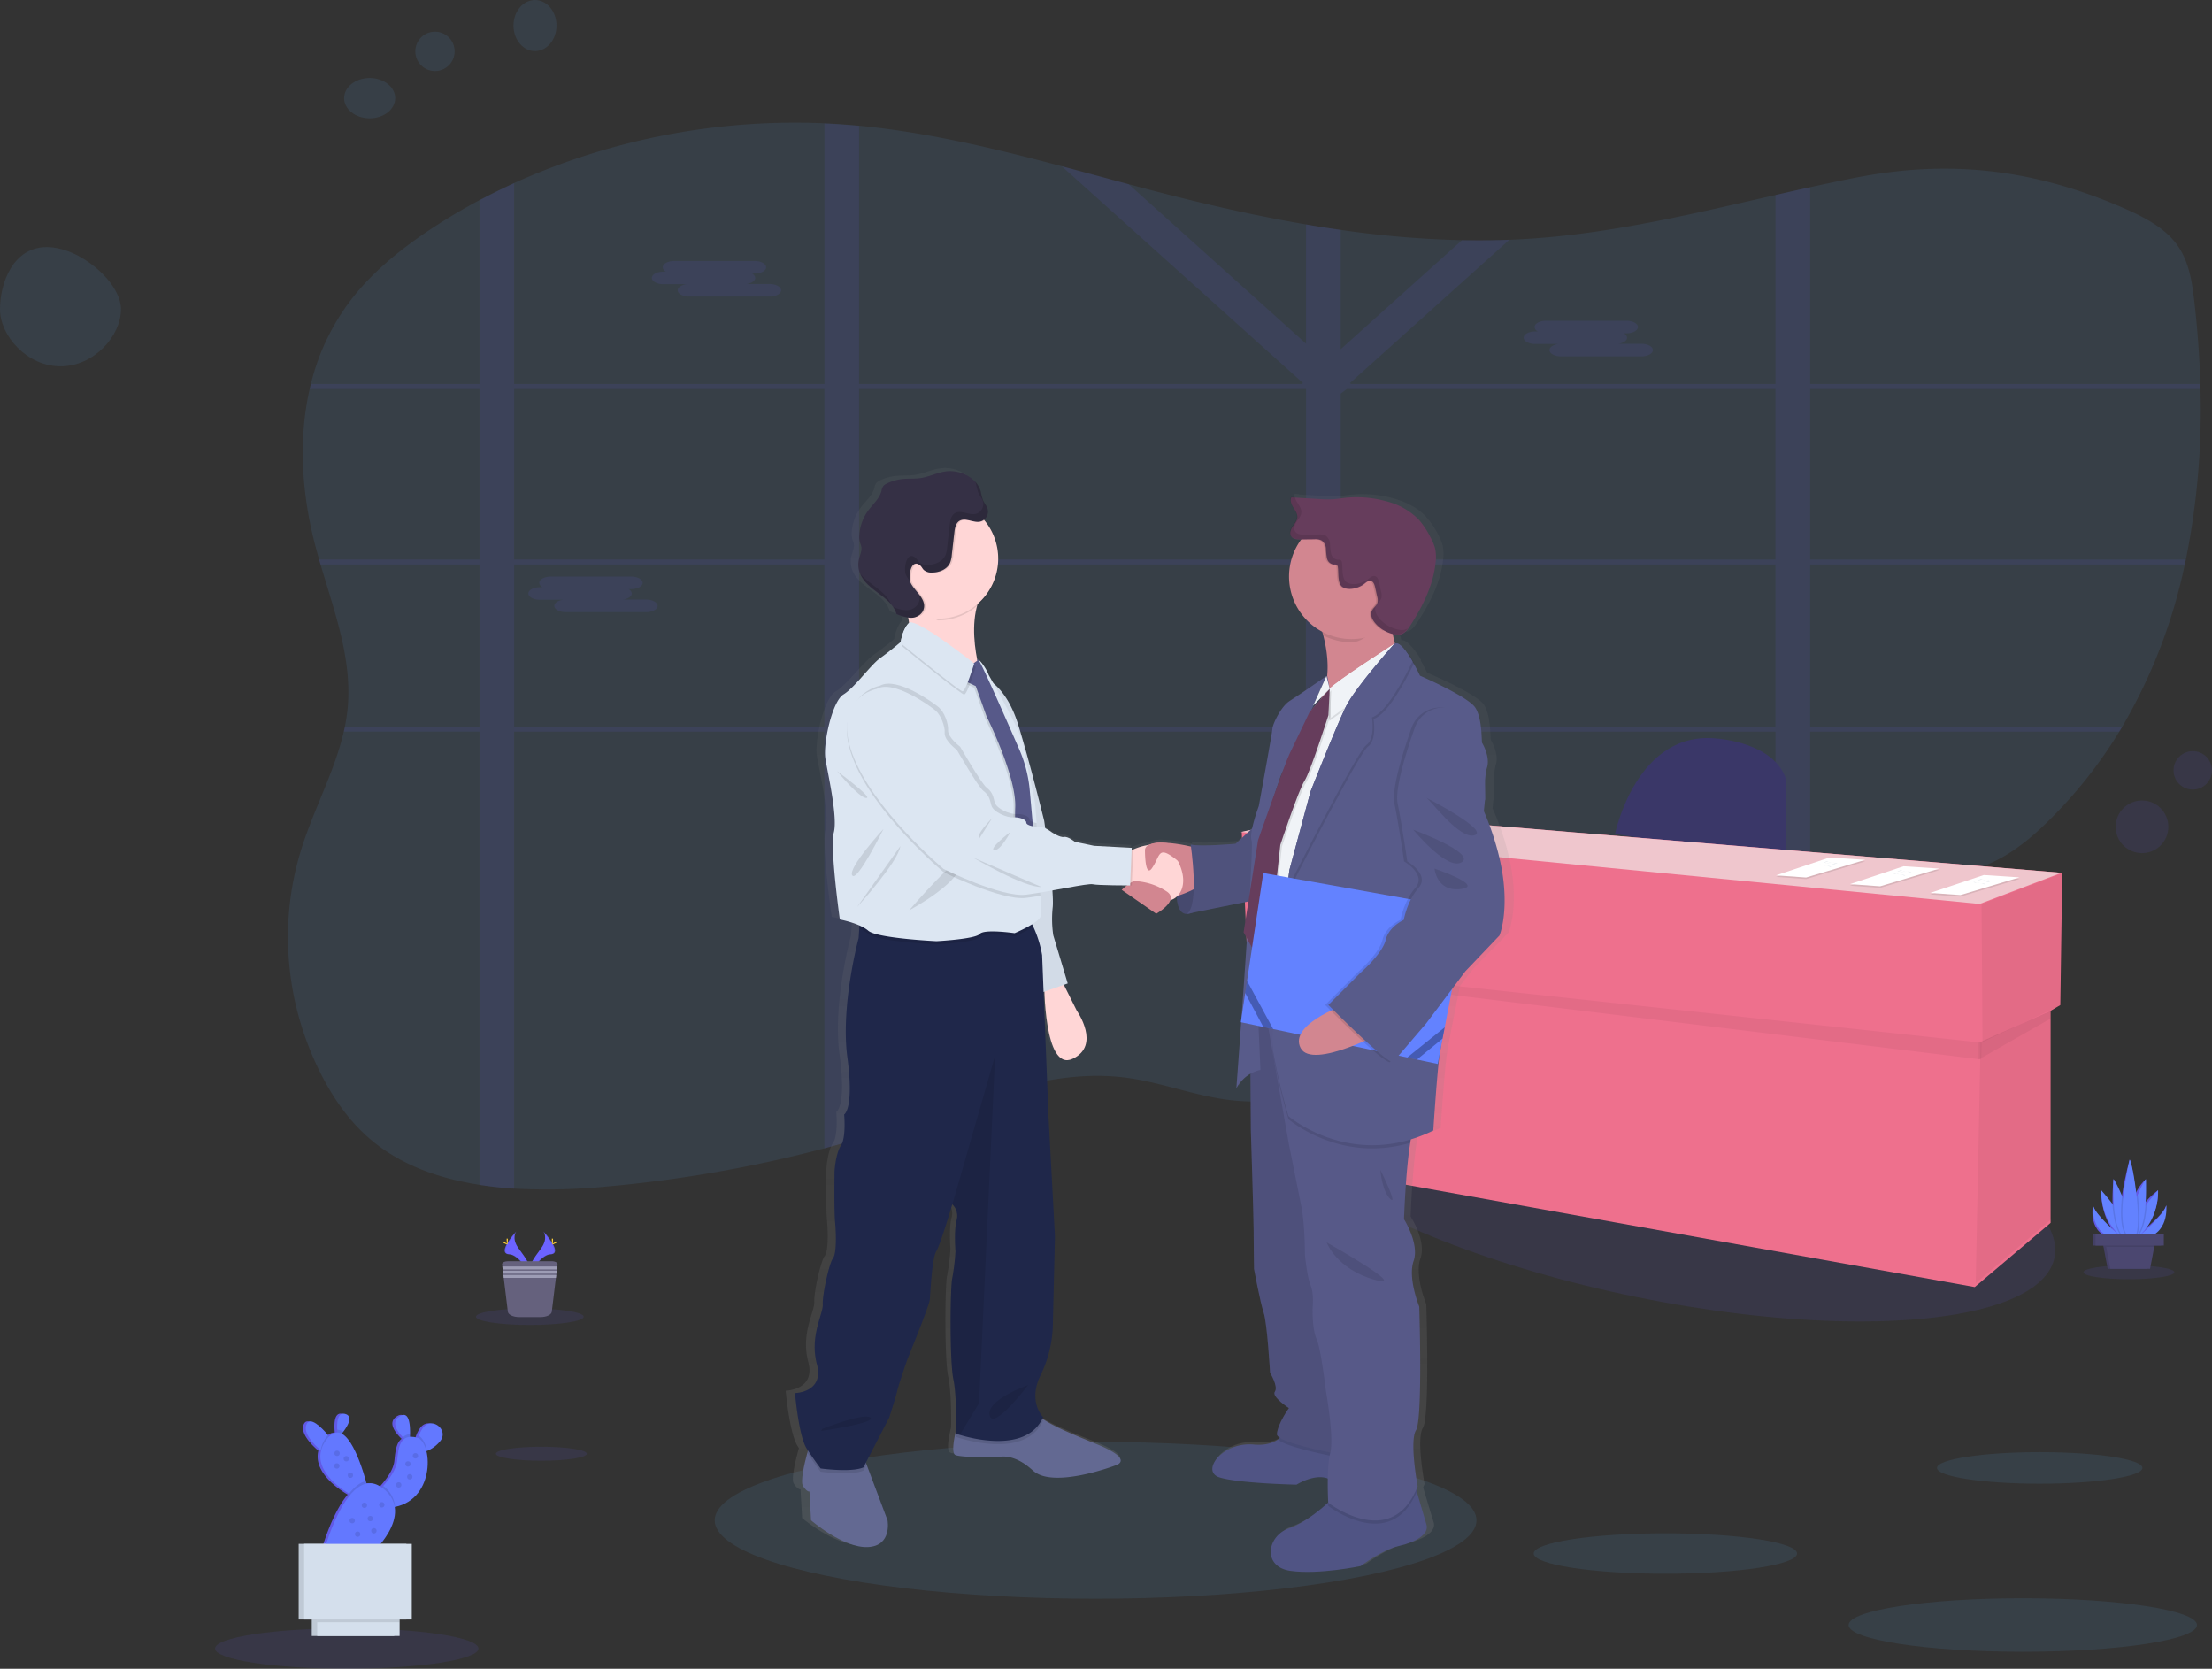 <svg xmlns="http://www.w3.org/2000/svg" xmlns:xlink="http://www.w3.org/1999/xlink" width="822.78" height="620.611" viewBox="0 0 822.78 620.611">
  <rect x="0" y="0" width="822.78" height="620.611" fill="#333333" stroke="none"/>
  <defs>
    <linearGradient id="linear-gradient" x1="0.5" y1="1" x2="0.5" gradientUnits="objectBoundingBox">
      <stop offset="0" stop-color="gray" stop-opacity="0.251"/>
      <stop offset="0.54" stop-color="gray" stop-opacity="0.122"/>
      <stop offset="1" stop-color="gray" stop-opacity="0.102"/>
    </linearGradient>
  </defs>
  <g id="Group_56" data-name="Group 56" transform="translate(-951 -208)">
    <path id="Path_31" data-name="Path 31" d="M829.041,205c-.133.623-.259,1.245-.406,1.861a200.155,200.155,0,0,1-23.245,60.295c-.371.623-.742,1.246-1.119,1.868a173.263,173.263,0,0,1-26.2,33.076c-5.556,5.486-11.615,10.7-18.822,14.456-10.1,5.276-21.9,7.417-33.5,9.166-12.049,1.826-24.266,3.352-36.449,5q-6.494.861-12.91,1.826c-11.769,1.742-23.455,3.757-34.86,6.43a204.374,204.374,0,0,0-40.675,13.687q-1.546.7-3.058,1.483c-1.008.5-2.022,1.015-3.016,1.532s-1.973,1.036-2.946,1.567c-.5.273-1.008.546-1.5.833s-.987.539-1.469.819c-1.456.812-2.883,1.644-4.31,2.484l-.056.035c-.945.553-1.875,1.12-2.8,1.686-5.276,3.2-10.44,6.549-15.6,9.915l-3.247,2.1-5.031,3.254c-.979.637-1.98,1.274-2.967,1.9-.7.462-1.4.924-2.162,1.4-3.667,2.309-7.382,4.576-11.2,6.738-.9.518-1.812,1.036-2.729,1.539a155.083,155.083,0,0,1-24.084,10.86l-.112.042a109.839,109.839,0,0,1-12.791,3.611c-2.5.546-5,.994-7.536,1.337a80.8,80.8,0,0,1-20.432.287c-13.344-1.546-25.848-6.668-39.184-8.4-27.457-3.5-54.123,7.774-79.943,16.6q-9.523,3.254-19.186,6.095c-4.282,1.267-8.578,2.463-12.91,3.617a485.774,485.774,0,0,1-80.957,14.2,228,228,0,0,1-34.391.763,126.242,126.242,0,0,1-12.9-1.4c-14.484-2.239-27.989-6.934-38.89-15.534-8.928-7.06-15.317-16.261-20.18-25.89a112.977,112.977,0,0,1-10.433-31.165c-.266-1.476-.5-2.96-.7-4.443q-.525-3.806-.784-7.655a109.569,109.569,0,0,1,4.814-40.479c4.618-14.638,12.315-28.689,15.7-43.439q.21-.938.4-1.868a64.676,64.676,0,0,0,1.029-6.78c1.728-18.123-4.9-35.791-10.1-53.515-.182-.616-.364-1.238-.539-1.861q-.84-2.953-1.609-5.9c-4.814-18.739-6.151-38.8-1.861-57.5.133-.623.294-1.245.448-1.861a84.19,84.19,0,0,1,15.828-32.418c8.033-10.076,18.577-18.466,29.843-25.834q8.236-5.388,17.031-10.069,6.3-3.359,12.9-6.36A254.106,254.106,0,0,1,322.619,42.779c2.1.091,4.2.2,6.3.357s4.394.336,6.591.539c25.652,2.491,50.611,8.5,75.395,15.072,8.306,2.2,16.6,4.464,24.882,6.682,3.688.98,7.368,1.959,11.056,2.911,18.06,4.667,36.385,8.893,54.942,12.049q6.444,1.113,12.9,2.029a369.6,369.6,0,0,0,45.125,3.827q8.81.175,17.626-.154,4.45-.161,8.907-.483c30.683-2.162,60.337-9.4,90.04-16.157q6.444-1.469,12.91-2.9c5.654-1.245,11.307-2.449,16.989-3.562,35.357-6.948,66.872-2.953,99.745,11.384,7.473,3.254,14.939,7.186,19.515,13.295s5.724,13.61,6.577,20.852c1.211,10.314,2,20.761,2.3,31.263,0,.616,0,1.239.042,1.861A280.616,280.616,0,0,1,829.041,205Z" transform="translate(935.02 211.075)" fill="#63acff" opacity="0.1"/>
    <path id="Path_32" data-name="Path 32" d="M597.983,267.286h-2.309v1.868h2.617Zm-26.191,0a.119.119,0,0,0,0,.049c-.063.511-.133,1.022-.2,1.539v.28H591.6v-.112l1.4-1.756Zm-53.633,0V206.991H541.18c-.245-.161-.5-.329-.756-.483l-.336-.217-.434-.266c-.252-.147-.5-.294-.77-.434s-.427-.238-.651-.357l-.154-.084H518.159v-3.324l-.539.21-.567.266h-.042l-.119.063-.357.189-.357.189c-.35.189-.7.4-1.05.616l-.336.224-.7.448c-.9.6-1.791,1.232-2.708,1.819-.231.147-.462.294-.7.427-.5.294-1.008.574-1.533.826a5.841,5.841,0,0,1-.7.3l-.378.147-.35.119h0a16.392,16.392,0,0,1-2.519.658v58.944H470.69c0,.07.049.126.07.2.189.56.378,1.113.56,1.672h33.936v64.626h.525l.609.035,1.1.063,1.756.21.8.077.875.091h.133l1.546.189.329.042.749.1,1.071.154h0l2.568-.112h0l.35.063a2.426,2.426,0,0,1,.434.07v-65.6H571.52v-.28c.07-.518.14-1.029.2-1.539a.125.125,0,0,1,0-.049Zm79.824,0h-2.309v1.868h2.617Zm-27.632,0c-.084.623-.161,1.246-.245,1.868h22.314l1.518-1.868Zm-52.192,0V206.991H541.18c-.245-.161-.5-.329-.756-.483l-.336-.217-.434-.266c-.252-.147-.5-.294-.77-.434s-.427-.238-.651-.357l-.154-.084H518.16v-3.324l-.539.21-.567.266h-.042l-.119.063-.357.189-.357.189c-.35.189-.7.4-1.05.616l-.336.224-.7.448c-.9.6-1.791,1.232-2.708,1.819-.231.147-.462.294-.7.427-.5.294-1.008.574-1.532.826a5.846,5.846,0,0,1-.7.3l-.378.147-.35.119h0a16.391,16.391,0,0,1-2.519.658v58.944H470.69c0,.07.049.126.07.2.189.553.385,1.113.567,1.672h33.929V333.76h.525l.609.035,1.1.063,1.756.217.8.077.875.091h.133l1.546.189.329.042.749.1,1.071.154h0l2.568-.112h0l.35.063a2.426,2.426,0,0,1,.434.07v-65.6h52.017c.084-.623.161-1.245.245-1.868ZM692.768,141.728H837.938c0-.623,0-1.245-.042-1.861H692.768v-73.2q-6.465,1.4-12.91,2.9v70.308H521.973l-.4-.357.6-.532h0L580.9,86.206q-8.816.336-17.626.154L518.152,126.9V82.546q-6.465-.917-12.9-2.029v44.341l-65.977-59.3c-8.285-2.218-16.576-4.478-24.882-6.682l89.725,80.636-.4.357H339v-96q-3.3-.308-6.591-.539c-2.1-.154-4.2-.266-6.3-.357v96.9H210.7V65.186q-6.535,2.995-12.9,6.36v68.321H135.1c-.154.616-.315,1.239-.448,1.861H197.8v63.4H138.121c.175.623.357,1.245.539,1.861H197.8v60.295H147.728q-.189.931-.4,1.868H197.8V437.738c4.2.651,8.544,1.106,12.9,1.4V269.154H326.093V424.163c4.331-1.154,8.628-2.351,12.91-3.618V269.154H505.257V404.585a109.794,109.794,0,0,0,12.791-3.611l.112-.042V269.154h161.7v63.521q6.437-.945,12.91-1.812V269.154H807.745c.378-.623.749-1.245,1.119-1.868h-116.1V206.991H832.11c.147-.616.273-1.238.406-1.861H692.768Zm-482.065,0H326.093v63.4H210.7Zm0,125.558V206.991H326.093v60.295ZM339,141.728H505.257v63.4H339Zm0,125.558V206.991H505.257v60.295Zm340.854,0h-161.7V206.991h161.7Zm0-62.156h-161.7v-61.7l2.267-1.7H679.858ZM571.793,267.286a.119.119,0,0,0,0,.049c-.063.511-.133,1.022-.2,1.539v.28H591.6v-.112l1.4-1.756Zm26.191,0h-2.309v1.868h2.617Zm-79.824,0V206.991H541.18c-.245-.161-.5-.329-.756-.483l-.336-.217-.434-.266c-.252-.147-.5-.294-.77-.434s-.427-.238-.651-.357l-.154-.084H518.159v-3.324l-.539.21-.567.266h-.042l-.119.063-.357.189-.357.189c-.35.189-.7.4-1.05.616l-.336.224-.7.448c-.9.6-1.791,1.232-2.708,1.819-.231.147-.462.294-.7.427-.5.294-1.008.574-1.533.826a5.841,5.841,0,0,1-.7.3l-.378.147-.35.119h0a16.392,16.392,0,0,1-2.519.658v58.944H470.69c0,.07.049.126.07.2.189.56.378,1.113.56,1.672h33.936v64.626h.525l.609.035,1.1.063,1.756.21.8.077.875.091h.133l1.546.189.329.042.749.1,1.071.154h0l2.568-.112h0l.35.063a2.426,2.426,0,0,1,.434.07v-65.6H571.52v-.28c.07-.518.14-1.029.2-1.539a.125.125,0,0,1,0-.049Z" transform="translate(931.546 210.947)" fill="#6c63ff" opacity="0.1"/>
    <path id="Path_33" data-name="Path 33" d="M320.8,120.027h1a2.029,2.029,0,0,1-1.225-1.63h0c0-1.287,1.924-2.337,4.275-2.337h29.92c2.351,0,4.268,1.05,4.268,2.337h0c0,1.281-1.917,2.337-4.268,2.337h-1a2.008,2.008,0,0,1,1.225,1.623c0,1.1-1.4,2.022-3.268,2.267h8.613c2.344,0,4.268,1.05,4.268,2.337s-1.924,2.337-4.268,2.337H330.412c-2.344,0-4.268-1.057-4.268-2.337,0-1.1,1.4-2.015,3.268-2.267H320.8c-2.351,0-4.268-1.05-4.268-2.337S318.447,120.027,320.8,120.027Z" transform="translate(876.931 188.999)" fill="#6c63ff" opacity="0.1"/>
    <path id="Path_34" data-name="Path 34" d="M784.238,151.8h1a2.029,2.029,0,0,1-1.217-1.63h0c0-1.287,1.917-2.337,4.268-2.337h29.92c2.351,0,4.275,1.05,4.275,2.337h0c0,1.28-1.924,2.33-4.275,2.33h-.994a2.029,2.029,0,0,1,1.218,1.63c0,1.1-1.4,2.022-3.268,2.267h8.614c2.351,0,4.268,1.05,4.268,2.337s-1.917,2.337-4.268,2.337h-29.92c-2.351,0-4.275-1.057-4.275-2.337,0-1.1,1.4-2.022,3.268-2.267h-8.614c-2.344,0-4.268-1.05-4.268-2.337S781.894,151.8,784.238,151.8Z" transform="translate(737.769 179.459)" fill="#6c63ff" opacity="0.1"/>
    <path id="Path_35" data-name="Path 35" d="M255.165,287.757h.994a2.022,2.022,0,0,1-1.217-1.63h0c0-1.281,1.924-2.337,4.268-2.337h29.927c2.344,0,4.268,1.057,4.268,2.337h0c0,1.288-1.924,2.337-4.268,2.337h-1a2,2,0,0,1,1.217,1.623c0,1.1-1.4,2.022-3.268,2.267H294.7c2.351,0,4.275,1.057,4.275,2.337s-1.924,2.337-4.275,2.337H264.807c-2.351,0-4.268-1.049-4.268-2.337,0-1.092,1.4-2.015,3.268-2.267h-8.642c-2.351,0-4.275-1.049-4.275-2.337S252.842,287.757,255.165,287.757Z" transform="translate(896.641 138.633)" fill="#6c63ff" opacity="0.1"/>
    <ellipse id="Ellipse_7" data-name="Ellipse 7" cx="45.454" cy="149.579" rx="45.454" ry="149.579" transform="translate(1412.984 660.373) rotate(-78.45)" fill="#6c63ff" opacity="0.1"/>
    <path id="Path_36" data-name="Path 36" d="M828.56,405.282s7.956-39.051,38.331-35.434c0,0,20.992,1.441,25.309,15.184v30.375Z" transform="translate(723.178 112.863)" fill="#3a3768"/>
    <path id="Path_37" data-name="Path 37" d="M881.2,395.936,610.713,373.51,576,380.745l2.169,48.456,2.365.287,2.694,72.764,265.425,47.728,28.213-23.867v-78.88l3.611-2.12Z" transform="translate(836.879 136.679)" fill="#ee708d"/>
    <path id="Path_38" data-name="Path 38" d="M999.662,405.56l-.728,49.176-29.29,13.742-.364-51.352Z" transform="translate(718.785 127.055)" opacity="0.05"/>
    <path id="Path_39" data-name="Path 39" d="M994.029,478.94l.357,77.389L966.18,580.2l1.813-89.683Z" transform="translate(719.716 105.021)" opacity="0.05"/>
    <path id="Path_40" data-name="Path 40" d="M582.913,456.593l270.148,32.964.14-6.255L582.71,454.13Z" transform="translate(834.864 112.47)" opacity="0.05"/>
    <path id="Path_41" data-name="Path 41" d="M994.494,481.781V478.94L967.73,490.751v6.269Z" transform="translate(719.25 105.021)" opacity="0.05"/>
    <path id="Path_42" data-name="Path 42" d="M575.48,380.745l34.713-7.235,270.491,22.426L850.309,407.5Z" transform="translate(837.035 136.679)" fill="#efc6cd"/>
    <path id="Path_43" data-name="Path 43" d="M961.928,407.55l13.274.868L953.2,415l-11.2-.8Z" transform="translate(726.976 126.458)" opacity="0.1"/>
    <path id="Path_44" data-name="Path 44" d="M961.928,406.72l13.274.868-22,6.591-11.2-.812Z" transform="translate(726.976 126.707)" fill="#fff"/>
    <path id="Path_45" data-name="Path 45" d="M1022.32,444.533c.525-.224,1.077.2,1.637.308.322.063.651,0,.973.063.651.084,1.294.518,1.917.3" transform="translate(664.996 90.385)" fill="#d3dae1"/>
    <path id="Path_46" data-name="Path 46" d="M1021.34,445.1c.518-.224,1.077.2,1.637.308.322.056.651,0,.972.056.651.091,1.294.525,1.917.308" transform="translate(665.29 90.214)" fill="#d3dae1"/>
    <path id="Path_47" data-name="Path 47" d="M1019.08,446.242c.525-.224,1.085.2,1.645.3.315.063.651,0,.965.063.658.091,1.3.525,1.917.3" transform="translate(665.969 89.872)" fill="#d3dae1"/>
    <path id="Path_48" data-name="Path 48" d="M879.928,398.21l13.274.875-22,6.584-11.2-.812Z" transform="translate(751.599 129.262)" opacity="0.1"/>
    <path id="Path_49" data-name="Path 49" d="M879.928,397.39l13.274.868-22,6.584-11.2-.8Z" transform="translate(751.599 129.508)" fill="#fff"/>
    <path id="Path_50" data-name="Path 50" d="M940.32,435.2c.525-.224,1.078.2,1.638.308.322.056.651,0,.973.056.65.091,1.294.525,1.917.308" transform="translate(689.619 93.187)" fill="#d3dae1"/>
    <path id="Path_51" data-name="Path 51" d="M939.34,435.772c.518-.224,1.078.2,1.637.3.322.063.651,0,.973.063.651.091,1.294.525,1.917.3" transform="translate(689.914 93.016)" fill="#d3dae1"/>
    <path id="Path_52" data-name="Path 52" d="M937.08,436.9c.525-.224,1.085.2,1.645.308.315.063.65,0,.965.063.658.084,1.3.525,1.917.3" transform="translate(690.592 92.676)" fill="#d3dae1"/>
    <path id="Path_53" data-name="Path 53" d="M919.258,402.88l13.281.868-22,6.591-11.21-.812Z" transform="translate(739.79 127.86)" opacity="0.1"/>
    <path id="Path_54" data-name="Path 54" d="M919.258,402.06l13.281.868-22,6.584-11.21-.812Z" transform="translate(739.79 128.106)" fill="#fff"/>
    <path id="Path_55" data-name="Path 55" d="M979.65,439.872c.525-.224,1.085.2,1.644.3.315.063.644,0,.966.063.651.084,1.3.525,1.917.3" transform="translate(677.809 91.784)" fill="#d3dae1"/>
    <path id="Path_56" data-name="Path 56" d="M978.67,440.432c.525-.224,1.084.2,1.644.308.315.063.644,0,.966.063.651.084,1.3.525,1.917.3" transform="translate(678.104 91.616)" fill="#d3dae1"/>
    <path id="Path_57" data-name="Path 57" d="M976.42,441.572c.518-.224,1.078.2,1.638.308.322.056.651,0,.973.056.651.091,1.294.525,1.917.308" transform="translate(678.779 91.274)" fill="#d3dae1"/>
    <ellipse id="Ellipse_8" data-name="Ellipse 8" cx="141.679" cy="29.164" rx="141.679" ry="29.164" transform="translate(1216.846 744.252)" fill="#63b6ff" opacity="0.1"/>
    <path id="Path_58" data-name="Path 58" d="M658.1,378.626c-1.511-13.281-7.494-25.953-7.494-25.953l.455-4.478s.1-2.239-.049-5.6a25.473,25.473,0,0,1,.819-6.214c1.225-3.883-1.533-8.655-1.84-9.1s.154-8.956-2.6-13.134-21.118-11.944-21.118-11.944-.986-2.064-2.379-4.478l.126-.245a26.309,26.309,0,0,0-4.2-5.661c-1.126-1.2-2.211-1.889-3.086-1.553a25.128,25.128,0,0,1-.812-3.548c.182.049.371.1.553.133a5.708,5.708,0,0,0,2.309.056c1.707-.385,2.841-1.917,3.793-3.359,4.744-7.207,8.83-15.114,9.663-23.644a15.031,15.031,0,0,0-.245-5.22,17.607,17.607,0,0,0-1.637-3.814,30.649,30.649,0,0,0-4.618-6.808c-3.268-3.443-7.774-5.549-12.406-6.794a42.947,42.947,0,0,0-16.024-1.2c-1.4.161-2.8.392-4.2.483a43.606,43.606,0,0,1-5.325-.091l-9.159-.532-.042-.14-1.525-.091c-.6,1.2,0,2.617.749,3.737s1.609,2.288,1.546,3.611-1.022,2.386-1.77,3.5-1.315,2.568-.567,3.66a2.094,2.094,0,0,0,.371.406c.791.819,2.169.91,3.366.9h.21a22.789,22.789,0,0,0-4.639,13.8,23.2,23.2,0,0,0,12.658,20.558c.133.455.266.924.392,1.4a42.864,42.864,0,0,1,1.47,15.128l-.161.35-.1-.371s-10.79,7.319-13.994,9.257-6.423,8.509-6.577,10.3-5.206,28.807-5.206,28.807a66.216,66.216,0,0,0-2.533,8.341l-6.445,5.661s-13.295,1.2-17.143.3l.112.742a58.152,58.152,0,0,0-10.328-1.4,10.951,10.951,0,0,0-5.6.749l-.133.063-.1.049a22.183,22.183,0,0,0-5.878,1.651c-.224.091-.427.182-.623.273l.042-.917-14.386-.742-7.347-1.49s-2.6-2.1-4.135-1.791-4.744-1.791-4.744-1.791a12.83,12.83,0,0,0-2.365-1.469c-.245-1.693-.4-2.722-.4-2.722s-5.717-22.685-10-36.022c-2.869-8.908-7-13.295-9.432-15.2-1.085-1.889-1.8-3.107-1.8-3.107-.469-1.637-3.044-5.325-3.7-5.416-.1-.168-.182-.252-.224-.252a.819.819,0,0,0-.413.063c-1.2-5.99-1.9-13.5-.063-20.04a22.118,22.118,0,0,0,8.075-17.045q0-.147,0-.294v-.3a22.02,22.02,0,0,0-5.2-14.2l-.238-.266a1.864,1.864,0,0,0,.182-.147,3.751,3.751,0,0,0,1.322-3.611c-.315-1.343-1.364-2.4-1.9-3.674a23.769,23.769,0,0,1-.777-2.995,9.236,9.236,0,0,0-2.2-3.841l.105.28a13.3,13.3,0,0,0-11.706-3.932c-3.156.5-6.094,1.973-9.264,2.428-2.274.322-4.59.112-6.878.343a17.851,17.851,0,0,0-6.1,1.763,3.5,3.5,0,0,0-1.294.952,5.125,5.125,0,0,0-.644,1.8c-.777,2.834-3.24,4.856-5.024,7.221a16.9,16.9,0,0,0-3.387,9.334,7.3,7.3,0,0,0,.245,2.554c.154.5.392.966.5,1.469.35,1.539-.455,3.072-.847,4.6a8.949,8.949,0,0,0,.5,5.836c2.764,6.185,11.839,8.25,13.729,14.743a18.046,18.046,0,0,0,4.541,1.4c.126.644.238,1.295.329,1.952a.531.531,0,0,0-.119.07c-2.449,2.386-3.058,7-3.058,7l-.294.238c-1,.826-4.422,3.6-7.515,5.731-3.674,2.54-9.8,11.049-14.078,13.588s-7.809,18.193-6.885,23.881,4.744,21.642,3.212,27.464,2.3,32.39,2.3,32.39a39.109,39.109,0,0,1,7.5,2.225l-.077,1.161-.231,3.5s-6.934,25.078-4.282,44.383-1.225,21.292-1.225,21.292.812,8.558-1.224,11.545-2.449,9.551-2.449,9.551-.2,14.729.2,18.892.609,11.748-.819,13.54-4.079,13.526-3.876,17.108-5.1,11.748-2.246,22.293-8.4,10.748-8.4,10.748,1.435,16.093,4.492,20.7l.448.658c-.077.266-.154.546-.238.847-1.155,4.2-2.736,10.825-1.637,12.427,1.63,2.393,2.449,1.987,2.449,1.987l.609,10.748s12.245,10.349,21.635,9.957,7.55-9.957,7.55-9.957l-8-20.74-.273-.7,8.887-16.793s2.449-7.361,3.058-9.95,3.933-11.763,3.933-11.763,8.4-19.9,8.571-22.293.819-15.317,2.449-17.913,6.122-17.493,6.122-17.493l.112.1a5.9,5.9,0,0,1,1.525,5.871c-1.029,3.778-.413,11.538-.413,11.538a78.488,78.488,0,0,1-1.225,9.957c-.819,3.387-1.015,31.047.413,37.61,1.14,5.255,1.106,15.093,1.049,18.815-.959,3.953-1.8,8.865-.238,9.446,2.659,1,16.129.8,16.129.8s5.71-1.994,13.47,4.975,31.627-1.987,31.627-1.987,7.347-1.994-7.144-7.76c-10.111-4.023-16.639-6.7-20.908-9.572.1-.189.2-.378.294-.581,0,0-5.92-5.6-1.022-15.52a43.218,43.218,0,0,0,4.7-18.312l.819-33.44-2.449-44.39-1.9-46.587.336-.112c.322,8.565,1.994,28.954,10.748,25,11.02-4.975,1.63-17.913,1.63-17.913l-4.947-9.642,1.476-.5-5.535-17.885a40.339,40.339,0,0,1-.21-10.545,41.779,41.779,0,0,0-.126-6.158c7.249-1.267,14.19-2.61,15.436-2.3,1.469.357,9.691.427,12.924.441-1.057.826-1.9,1.644-1.9,1.644l13.162,8.859s4.464-2.442,5.395-5.031a5.807,5.807,0,0,0,2.463-1.316c.14,3.058.952,6.367,3.779,6.444a4.9,4.9,0,0,0,2.057-.406l21.524-4.261-1.848,11.538,1.288,2.288c-.651,9.733-1.4,20.068-2.057,29.157l-.3,1.987.154.035c-1.022,13.994-1.84,24.6-1.84,24.6a12.9,12.9,0,0,1,5.367-5.395l.14,20.768s1.078,32.838,1.078,37.316.147,14.477.147,14.477,2.3,12.238,3.673,16.269,2.449,22.391,2.449,22.391,3.219,5.073,1.84,7,5.36,6.115,5.36,6.115-4.289,5.822-4.6,9.705c-.035.448.406.924,1.2,1.4-.252.2-.511.406-.8.6-1.987,1.329-4.9,2.253-9.278,1.875-11.944-1.05-20.362,10-13.015,12.238s29.388,2.687,29.388,2.687,6.675-4.163,11.9-2.288c-.077,4.38.14,8.4.175,8.928l-.063.049c-3.121,2.8-9.1,7.613-14.932,9.579-8.4,2.834-10.258,14.33.609,15.821s26.785-1.791,26.785-1.791,8.264-6.116,14.54-7.459,11.636-4.331,10.566-7.914c-.7-2.288-2.5-8.285-3.716-12.315q-.1-.364-.21-.7c.189-.42.378-.854.553-1.3,0,0-3.212-16.716-.609-20.894s1.225-45.979,1.225-45.979S621.5,526.413,623.8,520s-3.674-15.527-3.674-15.527.651-18.256,2.4-28.43q.119-.651.231-1.259a57.329,57.329,0,0,0,8.537-3.3s1.532-22.993,2.449-28.213c.091-.49.217-1.28.371-2.309l.7-3.688h0l.826-4.2h0l2.8-14.309,5.052-6.535,13.015-13.295S659.637,391.913,658.1,378.626ZM457.4,296.528l-.1.07a1.235,1.235,0,0,1-.035-.154A.627.627,0,0,0,457.4,296.528Zm128.588,16.3-.5,1.1,1.84-1.833-2.5,2.8.84-1.763ZM573.557,338.5c-.483,1.28-1,2.666-1.539,4.107l.987-2.946Z" transform="translate(855.569 155.963)" fill="url(#linear-gradient)"/>
    <path id="Path_59" data-name="Path 59" d="M595.822,444.691s-1.714,11.413,3.429,11.56,8.579-8.8,8.579-8.8l-2.1-7.158Z" transform="translate(793.147 91.64)" fill="#585b8a"/>
    <path id="Path_60" data-name="Path 60" d="M595.822,444.691s-1.714,11.413,3.429,11.56,8.579-8.8,8.579-8.8l-2.1-7.158Z" transform="translate(793.147 91.64)" opacity="0.2"/>
    <path id="Path_61" data-name="Path 61" d="M420.825,783.06c-9.152.4-21.09-9.943-21.09-9.943l-.595-10.741s-.791.4-2.386-1.987c-1.071-1.6.469-8.243,1.6-12.42.546-2.043.994-3.5.994-3.5l20.082,5.374.959,2.54,7.795,20.726S429.971,782.661,420.825,783.06Z" transform="translate(852.949 0.3)" fill="#636992"/>
    <path id="Path_62" data-name="Path 62" d="M537.228,746.34s-23.266,8.949-30.788,1.987-13.127-4.975-13.127-4.975-13.127.2-15.716-.8c-1.525-.581-.7-5.556.252-9.516.644-2.736,1.343-5,1.343-5s22.867-7.76,26.449-2.988a17.149,17.149,0,0,0,3.813,3.638c4.143,2.995,10.615,5.71,20.852,9.887C544.386,744.346,537.228,746.34,537.228,746.34Z" transform="translate(828.819 6.596)" fill="#636992"/>
    <path id="Path_63" data-name="Path 63" d="M530.866,496.35l6.36,12.728s9.152,12.931-1.589,17.9S525.1,498.344,525.1,498.344Z" transform="translate(814.302 74.806)" fill="#ffd6d6"/>
    <path id="Path_64" data-name="Path 64" d="M495.25,338.61s6.962,3.184,11.14,16.506,9.747,36,9.747,36,3.779,25.652,3.177,32.019a41.284,41.284,0,0,0,.2,10.538l5.367,17.9-10.741,3.779-16.506-63.241Z" transform="translate(823.265 122.172)" fill="#dce6f2"/>
    <path id="Path_65" data-name="Path 65" d="M495.25,338.61s6.962,3.184,11.14,16.506,9.747,36,9.747,36,3.779,25.652,3.177,32.019a41.284,41.284,0,0,0,.2,10.538l5.367,17.9-10.741,3.779-16.506-63.241Z" transform="translate(823.265 122.172)" opacity="0.05"/>
    <path id="Path_66" data-name="Path 66" d="M420.257,749.857l.959,2.54-1.176,2.246c-4.576,1.987-15.912.4-15.912.4s-2.1-2.666-4.968-7.053c.546-2.043.994-3.5.994-3.5Z" transform="translate(852.119 0.294)" opacity="0.1"/>
    <path id="Path_67" data-name="Path 67" d="M510.627,729.63c-5.8,13.141-25.519,8.264-31,6.619-.9-.273-1.4-.455-1.4-.455s.035-1.071.049-2.757c.644-2.736,1.344-5,1.344-5s22.867-7.76,26.449-2.988a17.148,17.148,0,0,0,3.813,3.639,6.758,6.758,0,0,0,.742.938Z" transform="translate(828.375 6.597)" opacity="0.1"/>
    <path id="Path_68" data-name="Path 68" d="M483.919,634.048c-4.772,9.936,1,15.513,1,15.513-5.8,13.134-25.519,8.264-31,6.612-.9-.266-1.4-.448-1.4-.448s.4-13.728-.994-20.292-1.2-34.2-.4-37.582a80.01,80.01,0,0,0,1.189-9.95s-.595-7.753.4-11.531a5.955,5.955,0,0,0-1.483-5.864l-.1-.1s-4.373,14.918-5.969,17.493-2.183,15.513-2.386,17.9-8.355,22.279-8.355,22.279-3.177,9.145-3.772,11.727-2.988,9.95-2.988,9.95l-9.586,18.5c-4.576,1.987-15.912.4-15.912.4s-2.183-2.8-5.171-7.361-4.373-20.677-4.373-20.677,10.937-.2,8.152-10.741,2.386-18.7,2.19-22.279,2.386-15.31,3.778-17.1,1.19-9.348.791-13.526-.2-18.893-.2-18.893.4-6.563,2.386-9.544,1.2-11.538,1.2-11.538,3.772-1.987,1.189-21.279,4.2-44.348,4.2-44.348l.231-3.5.364-5.668s56.88-3.583,61.456.791a15.085,15.085,0,0,1,2.9,4.163,41.43,41.43,0,0,1,3.289,10.587L486.935,538l2.386,44.348-.8,33.411A44.419,44.419,0,0,1,483.919,634.048Z" transform="translate(854.083 85.476)" fill="#1f274a"/>
    <path id="Path_69" data-name="Path 69" d="M491.9,538.42l-5.969,129.266-7.165,11.783c-.9-.266-1.4-.448-1.4-.448s.4-13.728-.994-20.292-1.2-34.2-.4-37.582a80.028,80.028,0,0,0,1.19-9.95s-.595-7.753.4-11.531a5.955,5.955,0,0,0-1.483-5.864l.1-.7Z" transform="translate(829.241 62.173)" opacity="0.1"/>
    <path id="Path_70" data-name="Path 70" d="M406.972,734.842s15.513-6.165,17.9-4.2-18.291,4.968-18.291,4.968Z" transform="translate(849.891 4.568)" opacity="0.1"/>
    <path id="Path_71" data-name="Path 71" d="M510.387,713.5c-.595.2-15.709,5.6-14.316,11.336S510.387,713.5,510.387,713.5Z" transform="translate(823.045 9.6)" opacity="0.1"/>
    <path id="Path_72" data-name="Path 72" d="M449.07,289.855s5.066,12.231,2.386,18.5,28.934,17,28.934,17-9.243-23.867-.294-37.3S449.07,289.855,449.07,289.855Z" transform="translate(837.132 139.012)" fill="#ffd6d6"/>
    <path id="Path_73" data-name="Path 73" d="M693.171,788.666C687.055,790.01,679,796.125,679,796.125s-15.513,3.282-26.106,1.792-8.8-12.98-.595-15.814c5.689-1.959,11.517-6.794,14.561-9.565,1.344-1.238,2.141-2.1,2.141-2.1l29.689-5.969s.483,1.658,1.154,3.947c1.19,4.037,2.946,10.027,3.618,12.308C704.506,784.342,699.286,787.323,693.171,788.666Z" transform="translate(778.135 -5.706)" fill="#505484"/>
    <path id="Path_74" data-name="Path 74" d="M676.241,756.545s-12.532,1.344-17.752-1.637S645.81,756.7,645.81,756.7s-21.481-.448-28.64-2.687,1.043-13.295,12.679-12.231c4.24.385,7.109-.546,9.047-1.875A9.53,9.53,0,0,0,642.836,734l25.19,1.49,3.5,8.928Z" transform="translate(787.458 3.444)" fill="#505484"/>
    <path id="Path_75" data-name="Path 75" d="M682.383,748.491s-29.276-4.786-33.013-8.586A9.53,9.53,0,0,0,653.31,734l25.19,1.49,3.5,8.928Z" transform="translate(776.985 3.444)" opacity="0.1"/>
    <path id="Path_76" data-name="Path 76" d="M634.52,514.5l.3,43.7s1.043,32.817,1.043,37.3.147,14.463.147,14.463,2.239,12.231,3.582,16.261,2.386,22.391,2.386,22.391,3.135,5.073,1.791,7,5.22,6.115,5.22,6.115-4.2,5.822-4.471,9.7,33.4,9.383,33.4,9.383L664.8,546.266,654.357,512.56Z" transform="translate(781.445 69.938)" fill="#575988"/>
    <path id="Path_77" data-name="Path 77" d="M634.52,514.5l.3,43.7s1.043,32.817,1.043,37.3.147,14.463.147,14.463,2.239,12.231,3.582,16.261,2.386,22.391,2.386,22.391,3.135,5.073,1.791,7,5.22,6.115,5.22,6.115-4.2,5.822-4.471,9.7,33.4,9.383,33.4,9.383L664.8,546.266,654.357,512.56Z" transform="translate(781.445 69.938)" opacity="0.1"/>
    <path id="Path_78" data-name="Path 78" d="M708.995,768.451c-9.747,23.237-32.929,5.3-32.929,5.3s0-.448-.056-1.218c1.344-1.238,2.141-2.1,2.141-2.1l29.689-5.969S708.323,766.163,708.995,768.451Z" transform="translate(768.986 -5.706)" opacity="0.1"/>
    <path id="Path_79" data-name="Path 79" d="M699.49,688.7c-9.551,24.49-33.265,6.115-33.265,6.115s-.749-12.679.749-18.493-1.644-23.273-1.644-23.273-1.791-15.513-3.429-19.088-1.49-10.741-1.49-11.336.595-5.374-.749-8.656-2.1-11.335-2.1-11.335,0-11.336-1.343-18.046L651.595,561.5l-8.355-47.287,2.61-.448,46.762-8.2s8.8,44.782,5.815,49.372a19.265,19.265,0,0,0-1.679,6.053c-1.707,10.16-2.344,28.4-2.344,28.4s5.815,9.1,3.582,15.513,2.1,17,2.1,17,1.343,41.766-1.2,45.944S699.49,688.7,699.49,688.7Z" transform="translate(778.826 72.04)" fill="#575988"/>
    <path id="Path_80" data-name="Path 80" d="M702.282,318.162s-42.361,29.829-32.817,14.911c5.143-8.033,4.2-18.263,2.183-25.987a61.322,61.322,0,0,0-4.2-11.4s35.993-15.31,31.221-1.588a25.708,25.708,0,0,0-1.4,9.964A26.59,26.59,0,0,0,702.282,318.162Z" transform="translate(771.556 137.253)" fill="#d28690"/>
    <path id="Path_81" data-name="Path 81" d="M598.825,427.571s-17.9-5.171-20.879-.1.9,16.205,6.3,18,17.8-6.067,17.8-6.067Z" transform="translate(798.744 96.157)" fill="#d28690"/>
    <path id="Path_82" data-name="Path 82" d="M626.5,416l-7.459,6.864s-12.98,1.19-16.709.294c0,0,3.436,22.972-1.49,25.806l30.13-6.116Z" transform="translate(791.558 98.933)" fill="#585b8a"/>
    <path id="Path_83" data-name="Path 83" d="M626.5,416l-7.459,6.864s-12.98,1.19-16.709.294c0,0,3.436,22.972-1.49,25.806l30.13-6.116Z" transform="translate(791.558 98.933)" opacity="0.1"/>
    <path id="Path_84" data-name="Path 84" d="M481.425,265.1a22.391,22.391,0,0,1-22.391,22.391c-11.489-5.521-22.391-10.013-22.391-22.391a22.391,22.391,0,1,1,44.747,0Z" transform="translate(840.869 151.234)" opacity="0.1"/>
    <path id="Path_85" data-name="Path 85" d="M481.467,264.645a22.349,22.349,0,1,1-5.066-14.155A22.349,22.349,0,0,1,481.467,264.645Z" transform="translate(840.826 151.089)" fill="#ffd6d6"/>
    <path id="Path_86" data-name="Path 86" d="M491.53,467.181a50.608,50.608,0,0,1-6.934,3.6s-11.335-1.644-12.973.294-16.094,2.687-16.094,2.687-22.076-1.043-25.358-3.876a13.427,13.427,0,0,0-3.352-1.987l.364-5.668s56.88-3.583,61.456.791A15.089,15.089,0,0,1,491.53,467.181Z" transform="translate(843.813 85.467)" opacity="0.1"/>
    <path id="Path_87" data-name="Path 87" d="M488.821,417.342c-.448,2.533-9.7,6.41-9.7,6.41s-11.335-1.637-12.973.3-16.094,2.687-16.094,2.687-22.076-1.05-25.358-3.883-10.594-4.2-10.594-4.2-3.729-26.547-2.232-32.362-2.239-21.782-3.135-27.45,2.533-21.327,6.71-23.86,10.146-11.042,13.722-13.575c3.016-2.134,6.346-4.9,7.319-5.731l.287-.238s.6-4.625,2.988-7,24.308,15.065,24.308,15.065.154,1.344,1.644-1.19c.336-.567,3.226,3.6,3.73,5.367,0,0,11.93,20.887,12.679,25.19S486,371.224,486.6,374.652c.154.882.406,3.974.7,8.117.056.812.105,1.672.168,2.568.441,6.871.917,15.646,1.2,22.279,0,.756.063,1.483.084,2.183A74.22,74.22,0,0,1,488.821,417.342Z" transform="translate(849.286 131.296)" fill="#dce6f2"/>
    <path id="Path_88" data-name="Path 88" d="M415,387.21s8.2,9.992,10.888,9.992S415,387.21,415,387.21Z" transform="translate(847.362 107.578)" opacity="0.1"/>
    <path id="Path_89" data-name="Path 89" d="M434.626,417.91s-13.428,14.617-11.636,17.3S434.626,417.91,434.626,417.91Z" transform="translate(845.013 98.36)" opacity="0.1"/>
    <path id="Path_90" data-name="Path 90" d="M425.62,449.751s15.394-16.856,16.094-22.671Z" transform="translate(844.173 95.606)" opacity="0.1"/>
    <path id="Path_91" data-name="Path 91" d="M453.33,453.336s17.752-9.4,19.242-16.856S453.33,453.336,453.33,453.336Z" transform="translate(835.853 93.21)" opacity="0.1"/>
    <path id="Path_92" data-name="Path 92" d="M484.463,330.745,482,336.707l4.1,1.938,4.03,11.266s11.112,22.223,10.664,33.782,2.015,28.933,2.015,28.933l6.409-1.19-3.023-34a49.045,49.045,0,0,0-3.9-15.261C497.17,350.449,487.64,328.8,487.038,328.8c-.819,0-.245.3-.245.3Z" transform="translate(827.244 125.118)" opacity="0.1"/>
    <path id="Path_93" data-name="Path 93" d="M485.313,329.888l-2.463,5.969,4.107,1.938,4.023,11.265s11.111,22.223,10.664,33.783,2.015,28.933,2.015,28.933l6.416-1.19-3.03-34a48.85,48.85,0,0,0-3.9-15.261C498.027,349.592,488.5,327.95,487.9,327.95c-.826,0-.252.3-.252.3Z" transform="translate(826.988 125.373)" fill="#575989"/>
    <path id="Path_94" data-name="Path 94" d="M583.811,447.088c-3.121-.238-10.608-4.023-13.582-5.6l-1.259-.7.154-11.552a20.289,20.289,0,0,1,2.281-1.155c3.974-1.735,12.126-4.093,16.212,3.5C593.131,441.763,587.764,447.354,583.811,447.088Z" transform="translate(801.128 95.833)" fill="#ffd6d6"/>
    <path id="Path_95" data-name="Path 95" d="M476.349,250.457a3.307,3.307,0,0,1-1.043.427c-2.6.567-5.549-1.665-7.774-.231-1.358.882-1.672,2.708-1.854,4.317q-.476,4.2-.952,8.341a10.292,10.292,0,0,1-.616,2.876c-1.1,2.512-4.114,3.695-6.864,3.653a4.093,4.093,0,0,1-2.96-.98c-.483-.49-.742-1.176-1.274-1.623-3.5-2.932-4.562,4.254-3.639,6.3,1.483,3.338,6.752,6.556,4.541,10.8a4.044,4.044,0,0,1-1.623,1.63,22.391,22.391,0,1,1,24.056-35.5Z" transform="translate(840.878 151.122)" opacity="0.1"/>
    <path id="Path_96" data-name="Path 96" d="M449.328,262.867c.525.441.791,1.127,1.274,1.616a4.1,4.1,0,0,0,2.96.98c2.75.042,5.766-1.134,6.857-3.66a9.958,9.958,0,0,0,.623-2.869l.952-8.341c.182-1.609.49-3.436,1.854-4.317,2.225-1.4,5.178.8,7.774.231a3.8,3.8,0,0,0,2.8-4.38c-.3-1.337-1.323-2.393-1.847-3.667a23.973,23.973,0,0,1-.763-2.988c-1.448-5.43-7.823-8.481-13.365-7.571-3.079.511-5.941,1.98-9.026,2.428-2.211.322-4.471.112-6.7.35a16.921,16.921,0,0,0-5.948,1.756,3.457,3.457,0,0,0-1.259.952,5.255,5.255,0,0,0-.63,1.791c-.749,2.8-3.156,4.863-4.9,7.221a17.206,17.206,0,0,0-3.317,9.313,7.466,7.466,0,0,0,.238,2.554c.147.49.378.966.49,1.469.343,1.532-.441,3.065-.826,4.59a9.18,9.18,0,0,0,.49,5.836c2.687,6.179,11.538,8.243,13.379,14.729a14.692,14.692,0,0,0,5.206,1.4,5.022,5.022,0,0,0,4.59-2.344c2.2-4.2-3.058-7.459-4.541-10.79C444.759,267.107,445.8,259.928,449.328,262.867Z" transform="translate(843.969 155.463)" fill="#353045"/>
    <path id="Path_97" data-name="Path 97" d="M698.719,294.1a25.714,25.714,0,0,0-1.4,9.964c-1.077.917-2.253-1.826-3.5-1.12-3.415,1.973-7.361,6.668-11.587,6.668a23.209,23.209,0,0,1-10.545-2.526,61.342,61.342,0,0,0-4.2-11.4S703.491,280.377,698.719,294.1Z" transform="translate(771.544 137.253)" opacity="0.1"/>
    <path id="Path_98" data-name="Path 98" d="M701.806,273.773A23.273,23.273,0,1,1,678.533,250.5,23.273,23.273,0,0,1,701.806,273.773Z" transform="translate(775.217 148.629)" fill="#d28690"/>
    <path id="Path_99" data-name="Path 99" d="M695.692,332.7s-4.381,4.772-4.975,5.164-13.295,53.879-13.519,54.5-15.121,48.917-15.121,48.917L638.21,453.014l1.994-59.07L657.7,345.229s5.773-6.563,7.557-8.949,24.063-16.709,24.063-16.709l3.806,7.844Z" transform="translate(780.337 127.889)" fill="#f0f3f7"/>
    <path id="Path_100" data-name="Path 100" d="M703.884,329.124l-27.443,19.648L676,337.982c1.791-2.386,24.063-16.7,24.063-16.7Z" transform="translate(768.989 127.376)" opacity="0.1"/>
    <path id="Path_101" data-name="Path 101" d="M704.74,327.414,677.3,347.062l-.427-10.783c1.791-2.393,24.063-16.709,24.063-16.709Z" transform="translate(768.728 127.889)" fill="#f0f3f7"/>
    <path id="Path_102" data-name="Path 102" d="M661.053,336.59l.917,4.8-6.137,6.234,4.9-10.965s-10.5,7.312-13.644,9.25-6.3,8.5-6.416,10.293S635.6,384.99,635.6,384.99s-3.73,9.992-2.68,12.826S627.25,490,627.25,490a13.3,13.3,0,0,1,8.97-6.878l-2.393-52.8s2.911-35.126,3.058-35.574,6.787-20.81,6.787-20.81Z" transform="translate(783.628 122.778)" fill="#585b8a"/>
    <path id="Path_103" data-name="Path 103" d="M664,344.3l-.476,9.8s-6.64,20.957-8.872,24.385-9.026,23.867-9.026,23.867l-3.828,35.5-6.563,2.988L632,434.886l5.374-34.286s10.139-28.933,11.636-31.921l7.48-15.758Z" transform="translate(782.201 120.463)" opacity="0.1"/>
    <path id="Path_104" data-name="Path 104" d="M663.129,343.45l-.469,9.8s-6.64,20.957-8.88,24.385-9.019,23.867-9.019,23.867L640.955,437l-6.563,2.981-3.282-5.961,5.374-34.286s10.139-28.94,11.629-31.921l7.536-15.737Z" transform="translate(782.469 120.719)" fill="#663d5c"/>
    <path id="Path_105" data-name="Path 105" d="M566.31,448.914l12.826,8.879s9.047-5.073,3.779-8.355a23.363,23.363,0,0,0-11.636-3.778C569.585,445.66,566.31,448.914,566.31,448.914Z" transform="translate(801.927 90.027)" fill="#d28690"/>
    <path id="Path_106" data-name="Path 106" d="M579.6,426.344a1.973,1.973,0,0,0-.931,1.686c0,2.722.308,9.929,2.589,6.675,2.8-3.981,2.288-7.557,6.563-4.975a25.194,25.194,0,0,1,6.857,6.3l-1.189-8.55S584.7,423.139,579.6,426.344Z" transform="translate(798.216 96.182)" fill="#d28690"/>
    <path id="Path_107" data-name="Path 107" d="M699.409,554.892a19.26,19.26,0,0,0-1.68,6.053c-26.156,7.844-45.293-8.74-45.293-8.74a228.292,228.292,0,0,1-5.668-23.86c-.469-2.757-.364-8.1.07-14.624l46.762-8.2S702.4,550.267,699.409,554.892Z" transform="translate(777.859 72.052)" opacity="0.1"/>
    <path id="Path_108" data-name="Path 108" d="M726.24,365.472c-1.19,3.883-.742,11.783-.742,11.783l-10.741,50.716s-5.22,39.079-6.116,44.3-2.386,28.192-2.386,28.192c-30.431,14.918-53.879-5.367-53.879-5.367a228.636,228.636,0,0,1-5.667-23.867c-1.5-8.858,2.911-44.348,5-60.113.623-4.667,1.043-7.606,1.043-7.606l7.83-29.087s9.621-24.539,13.2-31.7,17.969-23.238,17.969-23.238c1.784-1.134,4.639,2.869,6.759,6.514,1.6,2.757,2.8,5.318,2.8,5.318s17.9,7.753,20.579,11.9,2.239,12.679,2.54,13.127S727.436,361.6,726.24,365.472Z" transform="translate(777.876 127.973)" fill="#585b8a"/>
    <path id="Path_109" data-name="Path 109" d="M686.574,347.681s1.344,7.907-2.1,10.293c-3.323,2.309-28.066,50.96-29.6,54,.622-4.674,1.042-7.613,1.042-7.613l7.83-29.08s9.628-24.539,13.2-31.7,17.976-23.238,17.976-23.238c1.784-1.134,4.632,2.869,6.752,6.514C698.476,333.491,691.808,346.044,686.574,347.681Z" transform="translate(775.334 127.718)" opacity="0.1"/>
    <path id="Path_110" data-name="Path 110" d="M685.718,346.831s1.337,7.907-2.1,10.293S655.561,408.078,654,411.114c.623-4.667,1.042-7.606,1.042-7.606l7.83-29.087s9.621-24.539,13.2-31.7,17.969-23.238,17.969-23.238c1.784-1.134,4.639,2.869,6.759,6.514C697.621,332.634,690.945,345.194,685.718,346.831Z" transform="translate(775.595 127.973)" fill="#585b8a"/>
    <path id="Path_111" data-name="Path 111" d="M659.784,419.225l-8.418,43.8v.007l-.8,4.191v.007l-1.812,9.425-7.732-1.637-3.6-.763-49.869-10.566-3.667-.777-8.369-1.77,1.637-10.874.679-4.52,6.039-40.094Z" transform="translate(837.026 127.028)" fill="#6382ff"/>
    <path id="Path_112" data-name="Path 112" d="M676.628,511.92s-19.837,7.158-15.513,15.66,32.068-6.563,32.068-6.563Z" transform="translate(773.644 70.13)" fill="#d28690"/>
    <path id="Path_113" data-name="Path 113" d="M703.8,599.1c0,.595.749,8.208,3.729,10.888S703.8,599.1,703.8,599.1Z" transform="translate(760.641 43.952)" opacity="0.1"/>
    <path id="Path_114" data-name="Path 114" d="M675.24,637.68s3.576,9.845,17.745,13.875S675.24,637.68,675.24,637.68Z" transform="translate(769.217 32.367)" opacity="0.1"/>
    <path id="Path_115" data-name="Path 115" d="M703.748,273.8a23.266,23.266,0,0,1-11.664,20.173,12.388,12.388,0,0,1-3.5-2.918c-1.015-1.232-1.805-2.911-1.2-4.38.49-1.183,1.784-1.931,2.1-3.156a4.645,4.645,0,0,0-.112-2.253c-.259-1.155-.5-2.309-.756-3.457-.217-.98-.6-2.134-1.574-2.372s-1.784.574-2.547,1.176c-1.868,1.476-5.451,2.477-7.7,1.267s-1.616-5.262-1.98-7.452a1.3,1.3,0,0,0-.49-.987,2.044,2.044,0,0,0-1.015-.07,2.921,2.921,0,0,1-2.533-2.246,19.335,19.335,0,0,1-.406-3.6,4.02,4.02,0,0,0-1.609-3.114,4.975,4.975,0,0,0-2.652-.434l-4.387.049a23.273,23.273,0,0,1,41.983,13.8Z" transform="translate(773.274 148.604)" opacity="0.1"/>
    <path id="Path_116" data-name="Path 116" d="M683.377,273.919c.763-.6,1.6-1.4,2.547-1.169s1.35,1.4,1.567,2.365l.755,3.45a4.689,4.689,0,0,1,.119,2.26c-.357,1.232-1.644,1.973-2.141,3.156-.608,1.469.189,3.149,1.2,4.373a12.6,12.6,0,0,0,7.2,4.3,5.291,5.291,0,0,0,2.246.049c1.665-.385,2.8-1.917,3.694-3.352,4.625-7.207,8.607-15.107,9.418-23.629a15.158,15.158,0,0,0-.238-5.213,17.5,17.5,0,0,0-1.6-3.813,30.78,30.78,0,0,0-4.5-6.808,25.555,25.555,0,0,0-12.091-6.78,40.948,40.948,0,0,0-15.611-1.224c-1.4.161-2.743.392-4.121.483a41.469,41.469,0,0,1-5.192-.084l-10.3-.616c-.588,1.2,0,2.617.7,3.737s1.568,2.281,1.511,3.611-1,2.379-1.728,3.5-1.281,2.568-.553,3.66,2.211,1.162,3.5,1.148l5.192-.056a4.961,4.961,0,0,1,2.638.455,4.031,4.031,0,0,1,1.609,3.114,20.593,20.593,0,0,0,.406,3.6,2.911,2.911,0,0,0,2.533,2.246,1.889,1.889,0,0,1,1.015.077,1.288,1.288,0,0,1,.49.98c.364,2.19-.308,6.234,1.98,7.452S681.509,275.4,683.377,273.919Z" transform="translate(775.019 151.296)" fill="#663d5c"/>
    <path id="Path_117" data-name="Path 117" d="M718.515,353.442a11.405,11.405,0,0,0-12,7.662c-2.8,7.97-7.466,22.349-6.3,28.031,1.644,8.054,3.583,21.481,3.583,21.481s8.5,4.9,4.2,9.838-5.521,11.937-5.521,11.937-5.521,2.386-6.71,7.459-9.25,12.077-9.25,12.077L674.44,464.012s19.984,20.292,24.015,21.327l12.378-14.47L725.45,451.48l12.679-13.295s2.981-7,1.491-20.292-7.312-25.953-7.312-25.953l.448-4.478S734.126,355.381,718.515,353.442Z" transform="translate(769.458 117.737)" opacity="0.1"/>
    <path id="Path_118" data-name="Path 118" d="M720.218,353.443a11.405,11.405,0,0,0-11.986,7.662c-2.8,7.97-7.466,22.349-6.3,28.031,1.637,8.054,3.576,21.482,3.576,21.482s8.5,4.9,4.2,9.838-5.514,11.937-5.514,11.937-5.521,2.386-6.717,7.459-9.243,12.077-9.243,12.077L676.15,464.013s19.984,20.292,24.014,21.328l12.378-14.47,14.582-19.389L739.8,438.186s2.988-7,1.49-20.292-7.3-25.953-7.3-25.953l.448-4.478S735.829,355.381,720.218,353.443Z" transform="translate(768.944 117.737)" fill="#585b8a"/>
    <path id="Path_119" data-name="Path 119" d="M721.28,418.34s12.679,15.506,18.053,12.077S721.28,418.34,721.28,418.34Z" transform="translate(755.393 98.23)" opacity="0.1"/>
    <path id="Path_120" data-name="Path 120" d="M728.1,401.28c1.343.448,12.385,15.814,18.053,13.994S728.1,401.28,728.1,401.28Z" transform="translate(753.344 103.353)" opacity="0.1"/>
    <path id="Path_121" data-name="Path 121" d="M732.58,439s.749,8.8,9.845,7.606S732.58,439,732.58,439Z" transform="translate(751.999 92.027)" opacity="0.1"/>
    <path id="Path_122" data-name="Path 122" d="M618.909,301.83l-4.919,10.965,6.143-6.234Z" transform="translate(825.471 158.203)" opacity="0.1"/>
    <path id="Path_123" data-name="Path 123" d="M618.909,300.98l-4.919,10.965,6.143-6.235Z" transform="translate(825.471 158.458)" fill="#f0f3f7"/>
    <path id="Path_124" data-name="Path 124" d="M588.248,480.891l-3.667-.777L577.85,467.47l.679-4.52Z" transform="translate(836.323 109.822)" opacity="0.3"/>
    <path id="Path_125" data-name="Path 125" d="M677.932,487.65l-.8,4.191v.007l-9.544,7.788-3.6-.763Z" transform="translate(810.46 102.405)" opacity="0.3"/>
    <path id="Path_126" data-name="Path 126" d="M492.222,420.606c-1.847.308-3.639.588-5.276.8-9.1,1.2-30.732-9.544-30.732-9.544s-26.4-22.076-34.006-42.956,9.1-24.014,9.1-24.014c6.3-3.583,19.991,6.409,21.929,8.054s3.583,5.815,3.429,8.5,4.478,6.116,4.478,6.116,7.907,13.722,9.845,15.212,2.386,2.834,2.981,5.374,5.815,4.625,8.054,4.471,4.9.749,4.9,1.938c0,.958,2.19,1.434,3.988,1.588C491.438,403.792,491.963,413.812,492.222,420.606Z" transform="translate(845.794 120.518)" opacity="0.1"/>
    <path id="Path_127" data-name="Path 127" d="M492.652,417.4c-1.4.224-2.743.427-4,.595-9.1,1.2-30.725-9.544-30.725-9.544s-26.4-22.076-34.007-42.956,9.1-24.014,9.1-24.014c6.3-3.583,19.984,6.409,21.922,8.054s3.583,5.815,3.436,8.5,4.471,6.116,4.471,6.116,7.907,13.722,9.845,15.212,2.386,2.834,2.988,5.374,5.815,4.618,8.054,4.471,4.9.749,4.9,1.938c0,.7,1.246,1.169,2.631,1.4.056.812.1,1.672.168,2.568C491.889,401.991,492.365,410.766,492.652,417.4Z" transform="translate(845.281 121.542)" opacity="0.1"/>
    <path id="Path_128" data-name="Path 128" d="M571.405,428.84l-.567,13.407h-.609l-1.259-.7.154-11.552A20.283,20.283,0,0,1,571.405,428.84Z" transform="translate(801.128 95.078)" opacity="0.1"/>
    <path id="Path_129" data-name="Path 129" d="M431.3,343.181s-16.7,3.135-9.1,24.014,34.006,42.963,34.006,42.963,21.628,10.734,30.732,9.544,22.965-4.324,24.756-3.876,13.876.448,13.876.448l.595-13.994-13.994-.749-7.158-1.49s-2.54-2.1-4.03-1.791-4.618-1.791-4.618-1.791-2.393-1.938-4.2-1.938-5.22-.448-5.22-1.637-2.687-2.1-4.9-1.938-7.494-1.938-8.11-4.506-1.043-3.876-2.981-5.367-9.845-15.219-9.845-15.219-4.625-3.429-4.478-6.109-1.49-6.864-3.429-8.509S437.56,339.605,431.3,343.181Z" transform="translate(845.794 121.03)" fill="#dce6f2"/>
    <path id="Path_130" data-name="Path 130" d="M495.294,412.15s-6.416,6.416-4.779,7.606Z" transform="translate(824.767 100.089)" opacity="0.1"/>
    <path id="Path_131" data-name="Path 131" d="M504.472,419.4s-8.355,6.416-6.116,6.864S504.472,419.4,504.472,419.4Z" transform="translate(822.447 97.912)" opacity="0.1"/>
    <path id="Path_132" data-name="Path 132" d="M487,433c1.2.6,18.941,11.2,25.659,11.042Z" transform="translate(825.742 93.829)" opacity="0.1"/>
    <path id="Path_133" data-name="Path 133" d="M476.883,325.236s-3.135,10.293-4.331,10.293c-.938,0-16.681-12.749-23.252-18.109l.287-.238s.595-4.625,2.981-7S476.883,325.236,476.883,325.236Z" transform="translate(837.063 130.774)" opacity="0.1"/>
    <path id="Path_134" data-name="Path 134" d="M476.023,323.526s-3.128,10.293-4.324,10.293c-.945,0-16.688-12.749-23.259-18.109l.287-.238s.6-4.625,2.988-7S476.023,323.526,476.023,323.526Z" transform="translate(837.321 131.288)" fill="#dce6f2"/>
    <g id="Group_17" data-name="Group 17" transform="translate(1271.102 387.018)" opacity="0.15">
      <path id="Path_135" data-name="Path 135" d="M427.49,282.54h0c2.1,4.793,7.879,7.116,11.23,10.937C436.726,288.781,430.9,286.479,427.49,282.54Z" transform="translate(-427.49 -248.009)"/>
      <path id="Path_136" data-name="Path 136" d="M454.114,296.584a5.029,5.029,0,0,1-4.59,2.344,13.391,13.391,0,0,1-4.6-1.175,8.954,8.954,0,0,1,1.19,2.533,14.623,14.623,0,0,0,5.206,1.4,4.979,4.979,0,0,0,4.59-2.344c1.336-2.554-.056-4.737-1.686-6.8A4.443,4.443,0,0,1,454.114,296.584Z" transform="translate(-432.724 -251.012)"/>
      <path id="Path_137" data-name="Path 137" d="M481.945,243.693c-.3-1.343-1.323-2.4-1.847-3.667a22.865,22.865,0,0,1-.763-2.995,9.28,9.28,0,0,0-2.148-3.842,8.955,8.955,0,0,1,.357,1.057,24.023,24.023,0,0,0,.784,3.009c.525,1.267,1.546,2.323,1.847,3.667a3.8,3.8,0,0,1-2.8,4.38c-2.589.567-5.542-1.672-7.767-.231-1.364.875-1.679,2.7-1.861,4.31q-.469,4.2-.952,8.348a10.006,10.006,0,0,1-.616,2.869c-1.1,2.519-4.114,3.7-6.864,3.66a4.121,4.121,0,0,1-2.953-.98,19.532,19.532,0,0,0-1.281-1.623c-3.5-2.939-4.562,4.247-3.639,6.3a12.678,12.678,0,0,0,1.707,2.568c-.77-2.309.308-8.956,3.723-6.109a18.08,18.08,0,0,1,1.273,1.623,4.149,4.149,0,0,0,2.96.98c2.75.042,5.766-1.14,6.864-3.659a10,10,0,0,0,.616-2.876q.476-4.2.952-8.341c.182-1.609.5-3.436,1.854-4.31,2.232-1.441,5.185.8,7.774.224A3.793,3.793,0,0,0,481.945,243.693Z" transform="translate(-434.588 -233.19)"/>
    </g>
    <path id="Path_138" data-name="Path 138" d="M698.288,290.877a5.409,5.409,0,0,1-2.246-.056,12.6,12.6,0,0,1-7.193-4.3c-1.015-1.231-1.812-2.911-1.2-4.38.49-1.183,1.777-1.924,2.1-3.156a4.687,4.687,0,0,0-.119-2.26l-.756-3.45c-.217-.98-.595-2.134-1.567-2.365s-1.784.567-2.547,1.169c-1.868,1.476-5.458,2.484-7.7,1.267s-1.616-5.262-1.98-7.452a1.308,1.308,0,0,0-.49-.98,2,2,0,0,0-1.022-.077,2.929,2.929,0,0,1-2.533-2.246,19.872,19.872,0,0,1-.4-3.6,4.038,4.038,0,0,0-1.616-3.114,5.032,5.032,0,0,0-2.638-.455l-5.192.056c-1.281,0-2.8-.084-3.5-1.148s-.182-2.575.553-3.66,1.665-2.162,1.728-3.5-.8-2.491-1.511-3.611a6.473,6.473,0,0,1-.882-2l-1.49-.091c-.581,1.19,0,2.61.7,3.737s1.574,2.281,1.511,3.6-.993,2.386-1.728,3.5-1.273,2.568-.546,3.66,2.2,1.169,3.5,1.155l5.192-.063a5.023,5.023,0,0,1,2.638.462,4.017,4.017,0,0,1,1.616,3.114,19.348,19.348,0,0,0,.406,3.6,2.9,2.9,0,0,0,2.533,2.239,2.05,2.05,0,0,1,1.015.077,1.317,1.317,0,0,1,.49.987c.364,2.183-.308,6.235,1.98,7.452s5.856.21,7.7-1.266c.763-.6,1.609-1.4,2.554-1.175s1.351,1.4,1.56,2.365l.763,3.457a4.681,4.681,0,0,1,.112,2.26c-.35,1.224-1.644,1.973-2.134,3.149-.609,1.469.182,3.156,1.2,4.38a12.6,12.6,0,0,0,7.242,4.3,5.406,5.406,0,0,0,2.246.056,5.275,5.275,0,0,0,2.911-2.211A3.889,3.889,0,0,1,698.288,290.877Z" transform="translate(775.089 151.341)" opacity="0.1"/>
    <ellipse id="Ellipse_9" data-name="Ellipse 9" cx="16.912" cy="2.596" rx="16.912" ry="2.596" transform="translate(1135.454 746.051)" fill="#6c63ff" opacity="0.1"/>
    <ellipse id="Ellipse_10" data-name="Ellipse 10" cx="16.912" cy="2.596" rx="16.912" ry="2.596" transform="translate(1725.962 678.556)" fill="#6c63ff" opacity="0.1"/>
    <path id="Path_248" data-name="Path 248" d="M48.98,0c27.051,0,48.98,3.365,48.98,7.515S76.031,15.03,48.98,15.03,0,11.665,0,7.515,21.929,0,48.98,0Z" transform="translate(1521.476 778.245)" fill="#63b6ff" opacity="0.1"/>
    <ellipse id="Ellipse_12" data-name="Ellipse 12" cx="38.205" cy="5.864" rx="38.205" ry="5.864" transform="translate(1671.489 748.059)" fill="#63b6ff" opacity="0.1"/>
    <ellipse id="Ellipse_13" data-name="Ellipse 13" cx="64.787" cy="9.943" rx="64.787" ry="9.943" transform="translate(1638.616 802.406)" fill="#63b6ff" opacity="0.1"/>
    <ellipse id="Ellipse_14" data-name="Ellipse 14" cx="48.98" cy="7.515" rx="48.98" ry="7.515" transform="translate(1031 813.581)" fill="#6c63ff" opacity="0.1"/>
    <path id="Path_139" data-name="Path 139" d="M256.634,631.85s1.917,2.505-.882,6.3-5.108,7-4.2,9.334c0,0,4.2-7,7.7-7.123S260.419,636.076,256.634,631.85Z" transform="translate(896.502 34.118)" fill="#6c63ff"/>
    <path id="Path_140" data-name="Path 140" d="M256.687,631.85a2.8,2.8,0,0,1,.392.784c3.359,3.946,5.143,7.62,1.917,7.7-3,.084-6.605,5.458-7.466,6.815a2.609,2.609,0,0,0,.1.308s4.2-7,7.7-7.123S260.472,636.076,256.687,631.85Z" transform="translate(896.449 34.118)" opacity="0.1"/>
    <path id="Path_141" data-name="Path 141" d="M263.808,636.167c0,.882-.1,1.6-.224,1.6s-.224-.7-.224-1.6.126-.462.245-.462S263.808,635.285,263.808,636.167Z" transform="translate(892.897 32.992)" fill="#ffd037"/>
    <path id="Path_142" data-name="Path 142" d="M265.093,637.659c-.77.42-1.448.7-1.5.567s.518-.532,1.295-.958.469-.112.525,0S265.869,637.232,265.093,637.659Z" transform="translate(892.829 32.556)" fill="#ffd037"/>
    <path id="Path_143" data-name="Path 143" d="M242.595,631.85s-1.917,2.505.882,6.3,5.115,7,4.2,9.334c0,0-4.2-7-7.662-7.123S238.788,636.076,242.595,631.85Z" transform="translate(900.424 34.118)" fill="#6c63ff"/>
    <path id="Path_144" data-name="Path 144" d="M242.588,631.85a3.083,3.083,0,0,0-.392.784c-3.359,3.946-5.143,7.62-1.917,7.7,3,.084,6.605,5.458,7.473,6.815a2.655,2.655,0,0,1-.1.308s-4.2-7-7.662-7.123S238.782,636.076,242.588,631.85Z" transform="translate(900.43 34.118)" opacity="0.1"/>
    <path id="Path_145" data-name="Path 145" d="M239.35,636.167c0,.882.1,1.6.217,1.6s.224-.7.224-1.6-.126-.462-.245-.462S239.35,635.285,239.35,636.167Z" transform="translate(900.106 32.992)" fill="#ffd037"/>
    <path id="Path_146" data-name="Path 146" d="M237.4,637.659c.777.42,1.448.7,1.511.567s-.525-.532-1.3-.958-.469-.112-.525,0S236.621,637.232,237.4,637.659Z" transform="translate(900.834 32.556)" fill="#ffd037"/>
    <ellipse id="Ellipse_15" data-name="Ellipse 15" cx="20.033" cy="3.072" rx="20.033" ry="3.072" transform="translate(1128.044 694.614)" fill="#6c63ff" opacity="0.1"/>
    <path id="Path_147" data-name="Path 147" d="M257.556,648.849l-.1.784-.133,1.105-.056.462-.133,1.106-.063.462-.133,1.105-1.532,12.595c-.133,1.12-1.966,1.994-4.2,1.994h-7.935c-2.211,0-4.044-.874-4.2-1.994l-1.532-12.595-.133-1.105-.056-.462-.14-1.106-.056-.462-.133-1.105-.1-.784c-.077-.637.917-1.169,2.169-1.169h16.3C256.639,647.68,257.633,648.212,257.556,648.849Z" transform="translate(900.835 29.364)" fill="#65617d"/>
    <path id="Path_148" data-name="Path 148" d="M203.392,614.76l-.133,1.106H183.093l-.133-1.106Z" transform="translate(954.901 64.237)" fill="#9d9cb5"/>
    <path id="Path_149" data-name="Path 149" d="M203.284,617l-.133,1.106H183.37L183.23,617Z" transform="translate(954.82 63.564)" fill="#9d9cb5"/>
    <path id="Path_150" data-name="Path 150" d="M203.179,619.24l-.14,1.106h-19.4l-.133-1.106Z" transform="translate(954.736 62.891)" fill="#9d9cb5"/>
    <path id="Path_151" data-name="Path 151" d="M1082.571,618s-2.393,11.139,8.25,12.455l.658-1.239S1083.229,621.457,1082.571,618Z" transform="translate(646.973 38.276)" fill="#6c63ff"/>
    <path id="Path_152" data-name="Path 152" d="M1096.273,626.714l-2.477.525-.245.056s-6.605-5.36-6.522-17.325a29.532,29.532,0,0,0,3.156,4.989C1092.8,618.423,1095.776,623.041,1096.273,626.714Z" transform="translate(645.565 40.688)" fill="#6c63ff"/>
    <path id="Path_153" data-name="Path 153" d="M1098.907,626.093a1.552,1.552,0,0,1-1.329.175c-6.353-1.483-4.2-22.188-4.2-22.188.35.161.7,2.8,2.2,6.2C1098.13,616.248,1100.95,624.6,1098.907,626.093Z" transform="translate(643.764 42.457)" fill="#6c63ff"/>
    <path id="Path_154" data-name="Path 154" d="M1116.895,618s.413,11.139-10.23,12.455L1106,629.2S1116.237,621.457,1116.895,618Z" transform="translate(639.868 38.276)" fill="#6c63ff"/>
    <path id="Path_155" data-name="Path 155" d="M1112.4,610a20.6,20.6,0,0,1-8.495,17.325l-.252-.056-2.47-.525c.49-3.674,3.5-8.292,6.081-11.755A26.9,26.9,0,0,1,1112.4,610Z" transform="translate(641.316 40.679)" fill="#6c63ff"/>
    <path id="Path_156" data-name="Path 156" d="M1102.966,625.019a3.859,3.859,0,0,1-1.4,1.085h0a2.708,2.708,0,0,1-.525.175c-1.56.364-2.1-.763-2.015-2.68.147-3.408,2.288-9.32,4.2-13.749a17.183,17.183,0,0,1,3.988-5.759S1107.115,620.2,1102.966,625.019Z" transform="translate(641.965 42.454)" fill="#6c63ff"/>
    <path id="Path_157" data-name="Path 157" d="M1100.632,593.7s-7.1,25.19-.986,28.954S1102.2,595.925,1100.632,593.7Z" transform="translate(642.522 45.573)" fill="#6c63ff"/>
    <path id="Path_158" data-name="Path 158" d="M1082.571,618s-2.393,11.139,8.25,12.455l.658-1.239S1083.229,621.457,1082.571,618Z" transform="translate(646.973 38.276)" opacity="0.1"/>
    <path id="Path_159" data-name="Path 159" d="M1096.273,626.714l-2.477.525-.245.056s-6.605-5.36-6.522-17.325a29.532,29.532,0,0,0,3.156,4.989C1092.8,618.423,1095.776,623.041,1096.273,626.714Z" transform="translate(645.565 40.688)" opacity="0.1"/>
    <path id="Path_160" data-name="Path 160" d="M1098.907,626.093a1.552,1.552,0,0,1-1.329.175c-6.353-1.483-4.2-22.188-4.2-22.188.35.161.7,2.8,2.2,6.2C1098.13,616.248,1100.95,624.6,1098.907,626.093Z" transform="translate(643.764 42.457)" opacity="0.1"/>
    <path id="Path_161" data-name="Path 161" d="M1116.895,618s.413,11.139-10.23,12.455L1106,629.2S1116.237,621.457,1116.895,618Z" transform="translate(639.868 38.276)" opacity="0.1"/>
    <path id="Path_162" data-name="Path 162" d="M1112.4,610a20.6,20.6,0,0,1-8.495,17.325l-.252-.056-2.47-.525c.49-3.674,3.5-8.292,6.081-11.755A26.9,26.9,0,0,1,1112.4,610Z" transform="translate(641.316 40.679)" opacity="0.1"/>
    <path id="Path_163" data-name="Path 163" d="M1102.966,625.019a3.859,3.859,0,0,1-1.4,1.085h0a2.708,2.708,0,0,1-.525.175c-1.56.364-2.1-.763-2.015-2.68.147-3.408,2.288-9.32,4.2-13.749a17.183,17.183,0,0,1,3.988-5.759S1107.115,620.2,1102.966,625.019Z" transform="translate(641.965 42.454)" opacity="0.1"/>
    <path id="Path_164" data-name="Path 164" d="M1100.632,593.7s-7.1,25.19-.986,28.954S1102.2,595.925,1100.632,593.7Z" transform="translate(642.522 45.573)" opacity="0.1"/>
    <path id="Path_165" data-name="Path 165" d="M1082.644,618s-1.4,11.139,9.236,12.455l.658-1.239S1083.3,621.457,1082.644,618Z" transform="translate(646.9 38.276)" fill="#6382ff"/>
    <path id="Path_166" data-name="Path 166" d="M1097.251,626.723l-2.478.525-.245.056s-7.592-5.36-7.529-17.3c0,0,1.945,2.1,4.143,4.989C1093.78,618.432,1096.754,623.05,1097.251,626.723Z" transform="translate(645.574 40.679)" fill="#6382ff"/>
    <path id="Path_167" data-name="Path 167" d="M1099.038,628.855l-2.477.525c-2.344-2.057-3.274-7.431-3.61-12.28C1095.567,620.564,1098.541,625.182,1099.038,628.855Z" transform="translate(643.787 38.547)" opacity="0.1"/>
    <path id="Path_168" data-name="Path 168" d="M1100.012,626.093a1.567,1.567,0,0,1-1.336.175c-6.354-1.483-5.192-22.188-5.192-22.188.35.161,1.721,2.8,3.183,6.2C1099.236,616.248,1102.048,624.6,1100.012,626.093Z" transform="translate(643.652 42.457)" fill="#6382ff"/>
    <path id="Path_169" data-name="Path 169" d="M1117.324,618s1.4,11.139-9.236,12.455l-.658-1.239S1116.666,621.457,1117.324,618Z" transform="translate(639.439 38.276)" fill="#6382ff"/>
    <path id="Path_170" data-name="Path 170" d="M1112.821,610c.083,11.965-7.508,17.325-7.508,17.325l-.245-.056-2.477-.525c.49-3.674,3.5-8.292,6.087-11.755C1110.875,612.1,1112.821,610,1112.821,610Z" transform="translate(640.892 40.679)" fill="#6382ff"/>
    <path id="Path_171" data-name="Path 171" d="M1108.678,617.1c-.322,4.52-1.148,9.5-3.156,11.818a3.546,3.546,0,0,1-.455.462l-2.477-.525C1103.08,625.182,1106.061,620.564,1108.678,617.1Z" transform="translate(640.892 38.547)" opacity="0.1"/>
    <path id="Path_172" data-name="Path 172" d="M1104.376,625.019a3.782,3.782,0,0,1-1.4,1.085h0a2.813,2.813,0,0,1-.517.175c-1.568.364-2.1-.763-2.023-2.68.154-3.408,2.3-9.32,4.2-13.749,1.4-3.184,2.666-5.6,3-5.759C1107.637,604.083,1108.526,620.2,1104.376,625.019Z" transform="translate(641.542 42.454)" fill="#6382ff"/>
    <path id="Path_173" data-name="Path 173" d="M1101.253,628.754a1.679,1.679,0,0,1-1.008-.322c-2.988-1.861-3.051-8.844-2.337-15.492C1100.477,618.909,1103.29,627.257,1101.253,628.754Z" transform="translate(642.411 39.796)" opacity="0.1"/>
    <path id="Path_174" data-name="Path 174" d="M1104.379,627.49c-.343.749-.8,1.141-1.4,1.085h0a1.884,1.884,0,0,1-.847-.322,4.523,4.523,0,0,1-1.693-2.183c.154-3.408,2.3-9.32,4.2-13.75C1105.324,618.456,1105.555,624.964,1104.379,627.49Z" transform="translate(641.538 39.982)" opacity="0.1"/>
    <path id="Path_175" data-name="Path 175" d="M1100.956,593.7s-6.1,25.19,0,28.954S1102.524,595.925,1100.956,593.7Z" transform="translate(642.197 45.573)" fill="#6382ff"/>
    <path id="Path_176" data-name="Path 176" d="M1053.847,597.61H1028.44v4.205h3.876l.1.5,1.554,8.166h14.771l1.553-8.166.091-.5h3.464Z" transform="translate(701.02 69.386)" fill="#4b4770"/>
    <path id="Path_177" data-name="Path 177" d="M1053.847,597.61H1028.44v4.205h3.876l.1.5,1.554,8.166h14.771l1.553-8.166.091-.5h3.464Z" transform="translate(701.02 69.386)" opacity="0.1"/>
    <path id="Path_178" data-name="Path 178" d="M1053.651,601.14l-.427,2.232-1.553,8.166H1036.9l-1.553-8.166-.427-2.232Z" transform="translate(699.074 68.326)" fill="#4b4770"/>
    <path id="Path_179" data-name="Path 179" d="M1053.651,601.14l-.427,2.232h-17.877l-.427-2.232Z" transform="translate(699.074 68.326)" opacity="0.1"/>
    <rect id="Rectangle_47" data-name="Rectangle 47" width="25.407" height="4.205" transform="translate(1730.447 666.996)" fill="#4b4770"/>
    <path id="Path_180" data-name="Path 180" d="M174.763,733.926a12.2,12.2,0,0,0-1.6,3.009c-.1.259-.2.56-.294.847a3.053,3.053,0,0,0-.553-.2,7.7,7.7,0,0,0-2.5-.21c0-.329.042-.7.049-1.029.1-3.687-.329-8.823-3.848-6.647-3.373,2.1-.966,5.6,1.211,7.837.189.2.378.378.56.553-1.987,1.4-2.365,4.709-2.694,8.145s-3.247,7.193-5.185,9.327c-.2.217-.371.413-.546.595a7.1,7.1,0,0,0-5.633-1.448c-.077-.3-.168-.616-.259-.945-1.567-5.661-4.821-15.464-8.97-17.612l.546-.7c1.763-2.3,3.751-5.731.819-6.605s-3.2,2.967-3.037,5.85q.042.546.084,1.029a4.29,4.29,0,0,0-3.065,1.5l-.455-.539c-2.379-2.8-6.738-7.256-8.061-3.89-1.232,3.135,2.61,7.207,5.311,9.565l.168.147c-1.812,7.354,6.1,13.351,10.363,15.974l.553.336c-5.878,6.928-9.509,19.914-9.509,19.914l16.457,2.939S165.6,772.249,164.2,763.4h.112c10.909-2.183,13.386-13.812,11.685-20.719l.2-.077a12.347,12.347,0,0,0,5.052-3.82C184.293,734.555,177.912,729.769,174.763,733.926Z" transform="translate(932.611 5.03)" fill="#6c63ff"/>
    <path id="Path_181" data-name="Path 181" d="M174.763,733.926a12.2,12.2,0,0,0-1.6,3.009c-.1.259-.2.56-.294.847a3.053,3.053,0,0,0-.553-.2,7.7,7.7,0,0,0-2.5-.21c0-.329.042-.7.049-1.029.1-3.687-.329-8.823-3.848-6.647-3.373,2.1-.966,5.6,1.211,7.837.189.2.378.378.56.553-1.987,1.4-2.365,4.709-2.694,8.145s-3.247,7.193-5.185,9.327c-.2.217-.371.413-.546.595a7.1,7.1,0,0,0-5.633-1.448c-.077-.3-.168-.616-.259-.945-1.567-5.661-4.821-15.464-8.97-17.612l.546-.7c1.763-2.3,3.751-5.731.819-6.605s-3.2,2.967-3.037,5.85q.042.546.084,1.029a4.29,4.29,0,0,0-3.065,1.5l-.455-.539c-2.379-2.8-6.738-7.256-8.061-3.89-1.232,3.135,2.61,7.207,5.311,9.565l.168.147c-1.812,7.354,6.1,13.351,10.363,15.974l.553.336c-5.878,6.928-9.509,19.914-9.509,19.914l16.457,2.939S165.6,772.249,164.2,763.4h.112c10.909-2.183,13.386-13.812,11.685-20.719l.2-.077a12.347,12.347,0,0,0,5.052-3.82C184.293,734.555,177.912,729.769,174.763,733.926Z" transform="translate(932.611 5.03)" opacity="0.1"/>
    <path id="Path_182" data-name="Path 182" d="M142.435,739.944l-1.924,5.6s-1.071-.756-2.421-1.945c-2.7-2.358-6.542-6.43-5.311-9.565,1.322-3.366,5.682,1.078,8.061,3.89C141.8,739.042,142.435,739.944,142.435,739.944Z" transform="translate(932.179 3.797)" fill="#6378ff"/>
    <path id="Path_183" data-name="Path 183" d="M151.513,735.463a26.651,26.651,0,0,1-1.875,2.211,29.51,29.51,0,0,1-.343-2.967c-.161-2.883.147-6.71,3.037-5.85S153.277,733.161,151.513,735.463Z" transform="translate(927.158 5.025)" fill="#6378ff"/>
    <path id="Path_184" data-name="Path 184" d="M185.629,736.544c-.056,1.854-.238,3.338-.238,3.338a24.393,24.393,0,0,1-2.4-2.148c-2.176-2.26-4.583-5.745-1.211-7.837C185.265,727.713,185.7,732.856,185.629,736.544Z" transform="translate(917.896 4.833)" fill="#6378ff"/>
    <path id="Path_185" data-name="Path 185" d="M200.332,740.323a12.348,12.348,0,0,1-5.052,3.82,15.123,15.123,0,0,1-1.693.616l-2.267-3.184a22.515,22.515,0,0,1,.938-3.093,12.209,12.209,0,0,1,1.6-3.009C196.988,731.318,203.383,736.1,200.332,740.323Z" transform="translate(914.529 3.481)" fill="#6378ff"/>
    <path id="Path_186" data-name="Path 186" d="M143.22,740.11c.959,1.119,1.6,1.987,1.6,1.987l-1.924,5.6s-1.071-.756-2.421-1.945a10.987,10.987,0,0,1,2.169-4.947C142.828,740.572,143.031,740.334,143.22,740.11Z" transform="translate(929.798 1.609)" opacity="0.1"/>
    <path id="Path_187" data-name="Path 187" d="M151.528,738.026a26.713,26.713,0,0,1-1.875,2.211,29.534,29.534,0,0,1-.343-2.967A3.871,3.871,0,0,1,151.528,738.026Z" transform="translate(927.144 2.462)" opacity="0.1"/>
    <path id="Path_188" data-name="Path 188" d="M158.285,760.822l-4.786,2.1s-1.043-.5-2.547-1.441c-5.031-3.093-15.142-10.881-8.4-20.061s12.434,7.284,14.694,15.338C157.928,759.205,158.285,760.822,158.285,760.822Z" transform="translate(929.847 2.029)" fill="#6378ff"/>
    <path id="Path_189" data-name="Path 189" d="M184.18,740.81a3.933,3.933,0,0,1,2.638-1.19c-.056,1.854-.238,3.338-.238,3.338A24.468,24.468,0,0,1,184.18,740.81Z" transform="translate(916.673 1.756)" opacity="0.1"/>
    <path id="Path_190" data-name="Path 190" d="M195.3,746.121a15.145,15.145,0,0,1-1.693.616l-2.267-3.184a22.5,22.5,0,0,1,.938-3.093C193.726,741.314,194.8,743.441,195.3,746.121Z" transform="translate(914.523 1.504)" opacity="0.1"/>
    <path id="Path_191" data-name="Path 191" d="M175.87,767.088c-.259.056-.532.105-.8.147-16.045,2.435-5.29-6.221-5.29-6.221s.7-.7,1.7-1.756c1.938-2.134,4.849-5.871,5.185-9.327.5-5.2,1.085-10.076,7.221-8.649C189.907,742.7,191.061,764.044,175.87,767.088Z" transform="translate(922.058 1.333)" fill="#6378ff"/>
    <rect id="Rectangle_48" data-name="Rectangle 48" width="30.655" height="8.061" transform="translate(1066.973 808.368)" fill="#d4dfec"/>
    <rect id="Rectangle_49" data-name="Rectangle 49" width="40.052" height="28.129" transform="translate(1062.103 782.17)" fill="#d4dfec"/>
    <rect id="Rectangle_50" data-name="Rectangle 50" width="30.655" height="8.061" transform="translate(1066.973 808.368)" opacity="0.1"/>
    <rect id="Rectangle_51" data-name="Rectangle 51" width="40.052" height="28.129" transform="translate(1062.103 782.17)" opacity="0.1"/>
    <rect id="Rectangle_52" data-name="Rectangle 52" width="30.655" height="8.061" transform="translate(1068.988 808.368)" fill="#d4dfec"/>
    <path id="Path_192" data-name="Path 192" d="M161.818,764.51c.7,2.407,1.036,4.059,1.036,4.059l-4.786,2.1s-1.043-.5-2.547-1.441C157.4,766.854,159.508,765.063,161.818,764.51Z" transform="translate(925.279 -5.717)" opacity="0.1"/>
    <path id="Path_193" data-name="Path 193" d="M175.87,774.91c-.259.056-.532.1-.8.147-16.045,2.435-5.29-6.22-5.29-6.22s.7-.7,1.7-1.756A10.625,10.625,0,0,1,175.87,774.91Z" transform="translate(922.058 -6.489)" opacity="0.1"/>
    <path id="Path_194" data-name="Path 194" d="M142.72,789.832s8.984-32.187,21.586-22.258-5.129,25.19-5.129,25.19Z" transform="translate(929.123 -6.066)" fill="#6378ff"/>
    <circle id="Ellipse_16" data-name="Ellipse 16" cx="1.008" cy="1.008" r="1.008" transform="translate(1075.369 747.485)" opacity="0.1"/>
    <circle id="Ellipse_17" data-name="Ellipse 17" cx="1.008" cy="1.008" r="1.008" transform="translate(1075.285 752.187)" opacity="0.1"/>
    <circle id="Ellipse_18" data-name="Ellipse 18" cx="1.008" cy="1.008" r="1.008" transform="translate(1104.513 748.409)" opacity="0.1"/>
    <circle id="Ellipse_19" data-name="Ellipse 19" cx="1.008" cy="1.008" r="1.008" transform="translate(1081.002 772.514)" opacity="0.1"/>
    <circle id="Ellipse_20" data-name="Ellipse 20" cx="1.008" cy="1.008" r="1.008" transform="translate(1102.413 756.218)" opacity="0.1"/>
    <circle id="Ellipse_21" data-name="Ellipse 21" cx="1.008" cy="1.008" r="1.008" transform="translate(1092.001 766.636)" opacity="0.1"/>
    <circle id="Ellipse_22" data-name="Ellipse 22" cx="1.008" cy="1.008" r="1.008" transform="translate(1078.812 749.5)" opacity="0.1"/>
    <circle id="Ellipse_23" data-name="Ellipse 23" cx="1.008" cy="1.008" r="1.008" transform="translate(1101.742 751.432)" opacity="0.1"/>
    <circle id="Ellipse_24" data-name="Ellipse 24" cx="1.008" cy="1.008" r="1.008" transform="translate(1098.299 759.24)" opacity="0.1"/>
    <circle id="Ellipse_25" data-name="Ellipse 25" cx="1.008" cy="1.008" r="1.008" transform="translate(1087.719 771.758)" opacity="0.1"/>
    <circle id="Ellipse_26" data-name="Ellipse 26" cx="1.008" cy="1.008" r="1.008" transform="translate(1085.536 766.804)" opacity="0.1"/>
    <circle id="Ellipse_27" data-name="Ellipse 27" cx="1.008" cy="1.008" r="1.008" transform="translate(1080.323 755.63)" opacity="0.1"/>
    <rect id="Rectangle_53" data-name="Rectangle 53" width="30.655" height="2.946" transform="translate(1068.988 808.368)" opacity="0.1"/>
    <rect id="Rectangle_54" data-name="Rectangle 54" width="40.052" height="28.129" transform="translate(1064.118 782.17)" fill="#d4dfec"/>
    <circle id="Ellipse_28" data-name="Ellipse 28" cx="1.008" cy="1.008" r="1.008" transform="translate(1089.063 776.292)" opacity="0.1"/>
    <circle id="Ellipse_29" data-name="Ellipse 29" cx="1.008" cy="1.008" r="1.008" transform="translate(1083.017 777.552)" opacity="0.1"/>
    <circle id="Ellipse_30" data-name="Ellipse 30" cx="7.319" cy="7.319" r="7.319" transform="translate(1105.476 219.772)" fill="#5dafff" opacity="0.1"/>
    <circle id="Ellipse_31" data-name="Ellipse 31" cx="9.796" cy="9.796" r="9.796" transform="translate(1737.948 505.697)" fill="#6c63ff" opacity="0.1"/>
    <circle id="Ellipse_32" data-name="Ellipse 32" cx="7.151" cy="7.151" r="7.151" transform="translate(1759.478 487.35)" fill="#6c63ff" opacity="0.1"/>
    <ellipse id="Ellipse_33" data-name="Ellipse 33" cx="8" cy="9.5" rx="8" ry="9.5" transform="translate(1142 208)" fill="#5dafff" opacity="0.1"/>
    <ellipse id="Ellipse_34" data-name="Ellipse 34" cx="9.5" cy="7.5" rx="9.5" ry="7.5" transform="translate(1079 237)" fill="#5dafff" opacity="0.1"/>
    <path id="Path_247" data-name="Path 247" d="M17.391-5.115C29.817-5.115,45,8.059,45,18S34.952,39.234,22.526,39.234,0,27.941,0,18,4.964-5.115,17.391-5.115Z" transform="translate(951 305)" fill="#5dafff" opacity="0.1"/>
  </g>
</svg>
